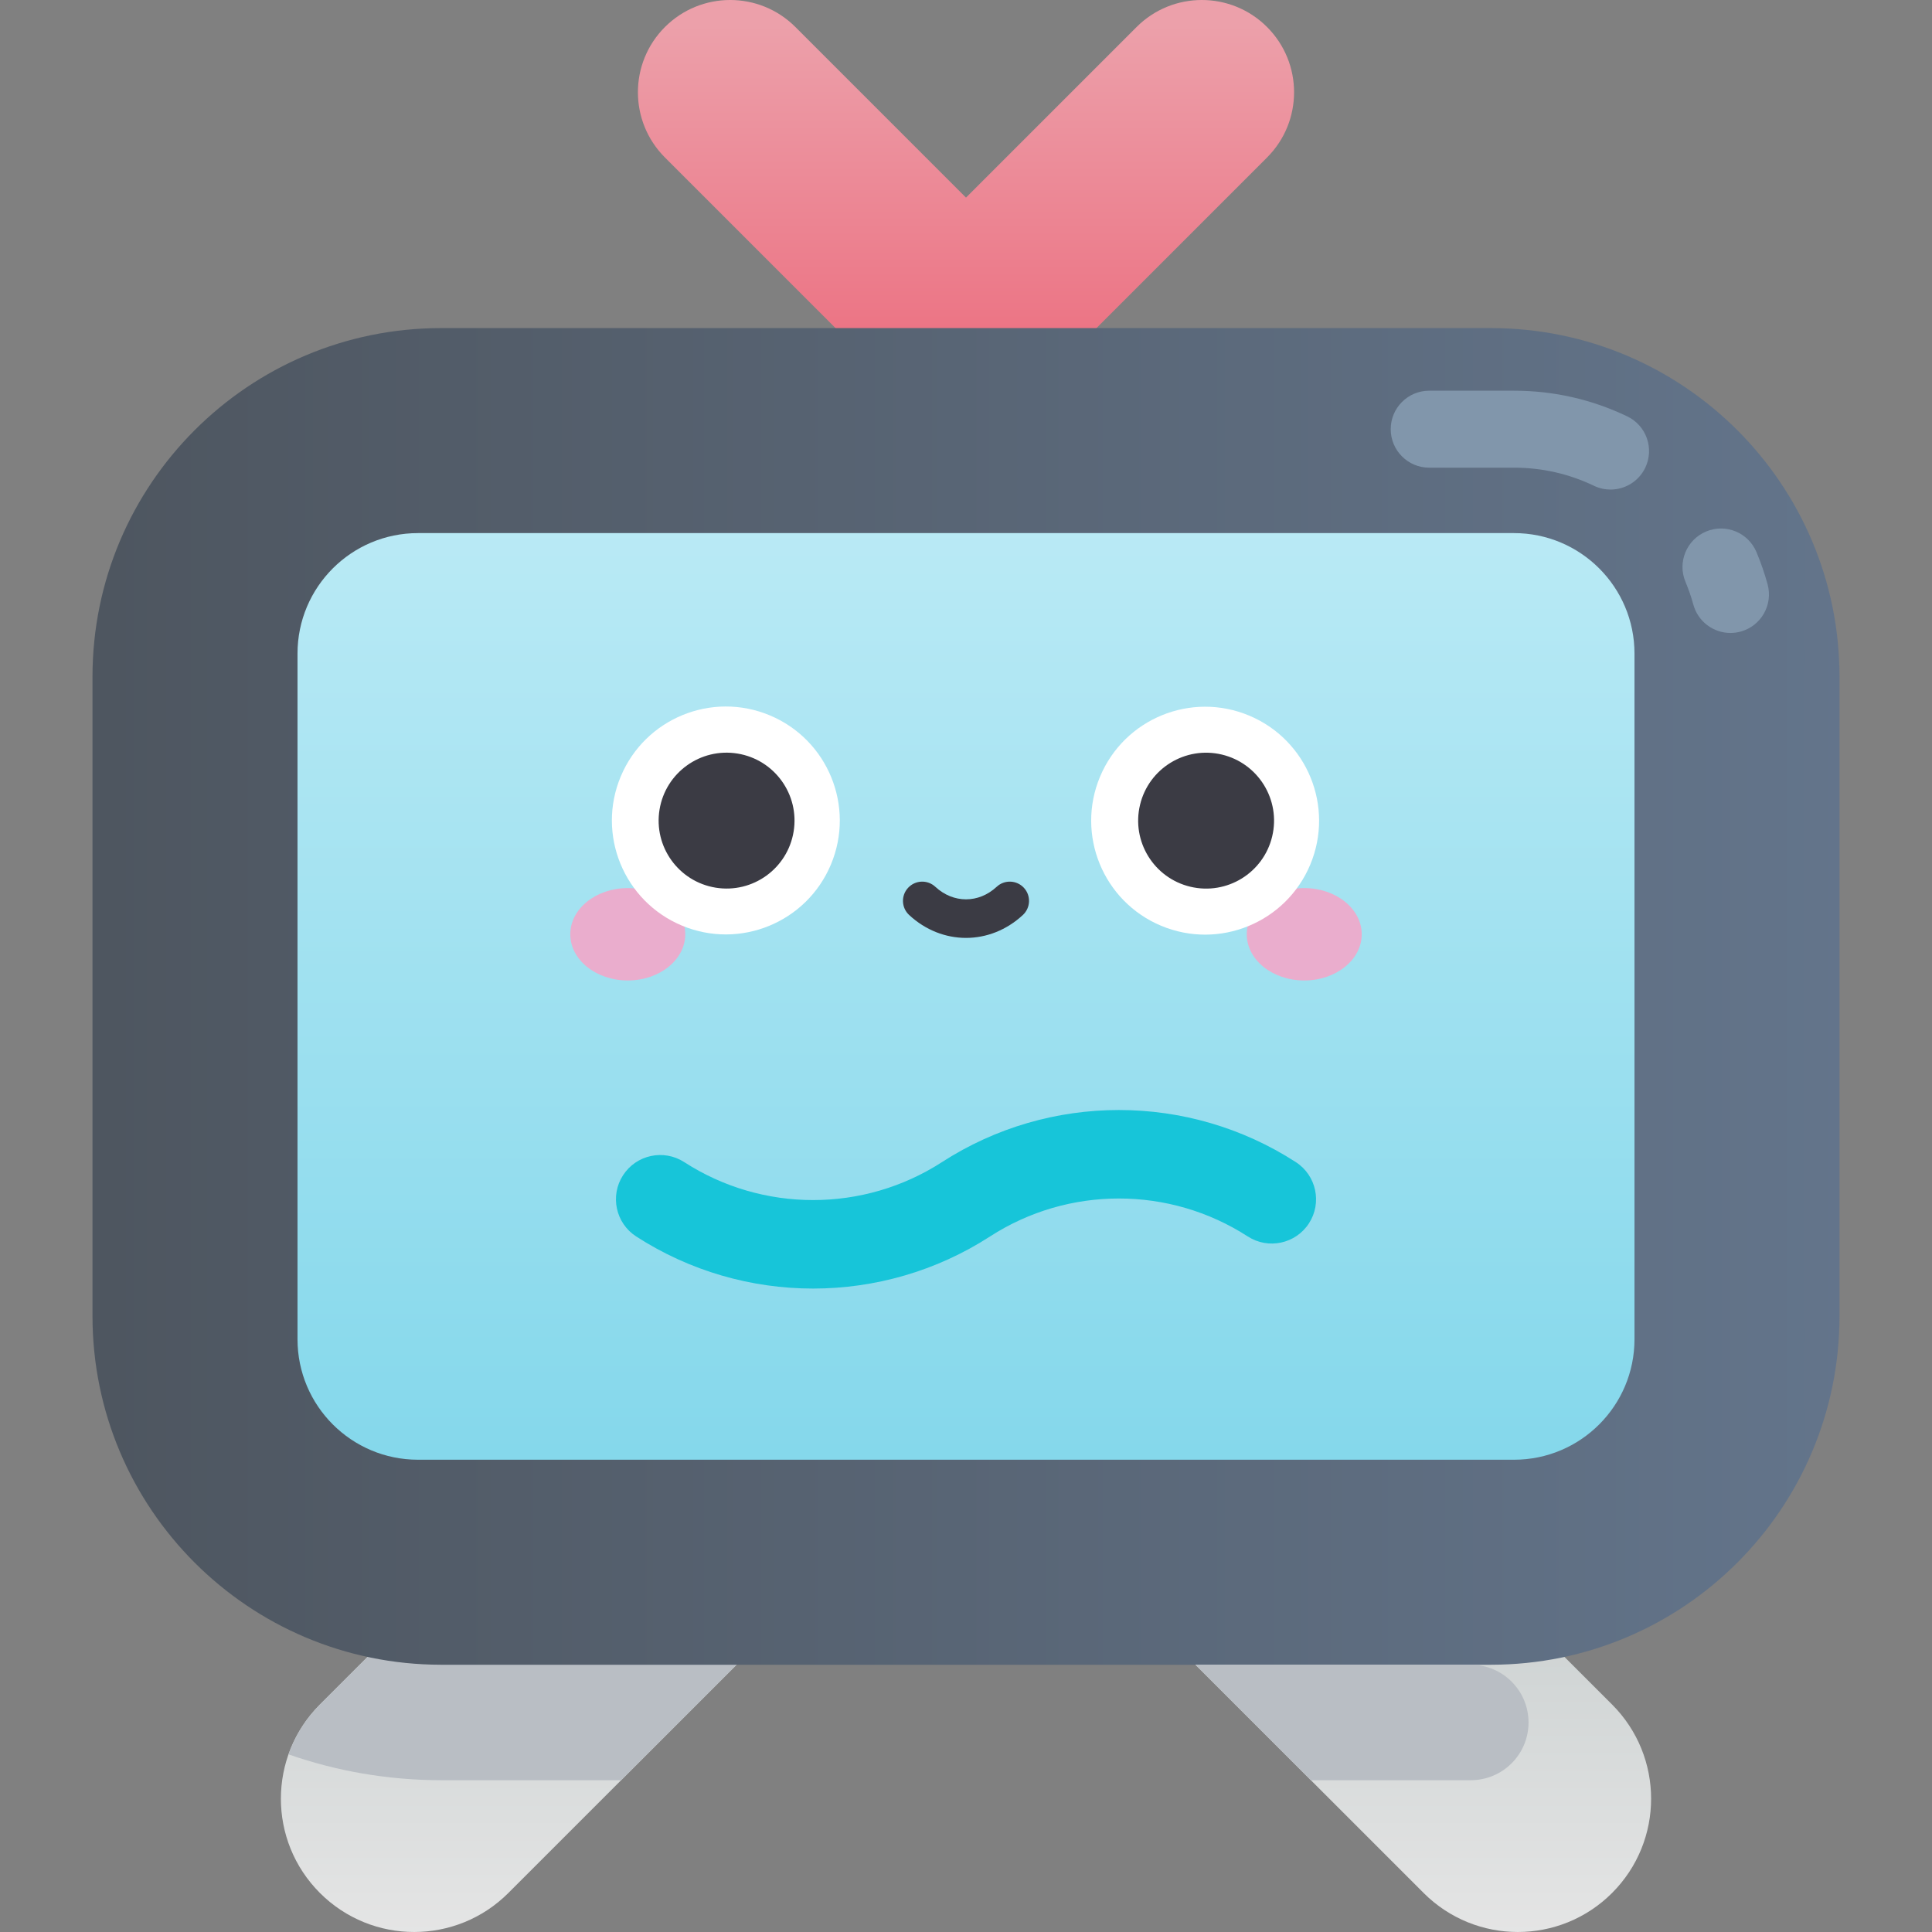 <svg id="Capa_1" enable-background="new 0 0 502 502" height="512" viewBox="0 0 502 502" width="512" xmlns="http://www.w3.org/2000/svg" xmlns:xlink="http://www.w3.org/1999/xlink"><rect x="0" y="0" width="502" height="502" fill="#808080" stroke="none"/><linearGradient id="lg1"><stop offset="0" stop-color="#c5cccc"/><stop offset="1" stop-color="#e6e6e6"/></linearGradient><linearGradient id="SVGID_1_" gradientUnits="userSpaceOnUse" x1="147.161" x2="147.161" xlink:href="#lg1" y1="390.376" y2="507.49"/><linearGradient id="SVGID_2_" gradientUnits="userSpaceOnUse" x1="354.839" x2="354.839" xlink:href="#lg1" y1="390.376" y2="507.49"/><linearGradient id="SVGID_3_" gradientUnits="userSpaceOnUse" x1="251" x2="251" y1="95.941" y2="6.621"><stop offset="0" stop-color="#ec6f80"/><stop offset="1" stop-color="#eca0aa"/></linearGradient><linearGradient id="SVGID_4_" gradientTransform="matrix(-1 0 0 1 702 0)" gradientUnits="userSpaceOnUse" x1="674.59" x2="200.722" y1="258.902" y2="258.902"><stop offset="0" stop-color="#4e5660"/><stop offset="1" stop-color="#64768d"/></linearGradient><linearGradient id="SVGID_5_" gradientUnits="userSpaceOnUse" x1="251" x2="251" y1="455.706" y2="132.97"><stop offset="0" stop-color="#74d2e8"/><stop offset="1" stop-color="#baeaf5"/></linearGradient><g><g><path d="m83.126 491.858c-13.522-13.522-13.522-35.446 0-48.967l79.102-79.102c13.523-13.524 35.446-13.524 48.968 0 13.522 13.522 13.522 35.446 0 48.968l-79.102 79.101c-13.521 13.522-35.445 13.524-48.968 0z" fill="url(#SVGID_1_)"/><path d="m418.874 491.858c13.522-13.522 13.522-35.446 0-48.967l-79.102-79.102c-13.523-13.524-35.446-13.524-48.968 0-13.522 13.522-13.522 35.446 0 48.968l79.102 79.101c13.521 13.522 35.445 13.524 48.968 0z" fill="url(#SVGID_2_)"/><path d="m234.05 102.198-61.275-61.275c-9.362-9.362-9.362-24.54-.001-33.902 9.362-9.362 24.54-9.362 33.901 0l44.325 44.325 44.325-44.325c9.361-9.361 24.539-9.361 33.901 0 9.361 9.362 9.361 24.54-.001 33.902l-61.275 61.275c-9.359 9.36-24.539 9.362-33.9 0z" fill="url(#SVGID_3_)"/><path d="m162.227 363.789-79.101 79.101c-3.782 3.782-6.505 8.222-8.171 12.951 12.435 4.345 25.788 6.716 39.686 6.716h46.754l49.801-49.801c13.522-13.523 13.522-35.447 0-48.968-13.523-13.523-35.446-13.523-48.969.001z" fill="#b9bec4"/><path d="m24.032 341.949v-166.093c0-50.042 40.567-90.609 90.609-90.609h272.719c50.042 0 90.609 40.567 90.609 90.609v166.093c0 50.042-40.567 90.609-90.609 90.609h-272.719c-50.042-.001-90.609-40.567-90.609-90.609z" fill="url(#SVGID_4_)"/><path d="m382.164 432.557h-71.559l30.001 30h41.559c8.284 0 15-6.716 15-15-.001-8.284-6.717-15-15.001-15z" fill="#b9bec4"/><path d="m108.613 379.287h284.774c17.292 0 31.31-14.018 31.31-31.31v-178.149c0-17.292-14.018-31.31-31.31-31.31h-284.774c-17.292 0-31.31 14.018-31.31 31.31v178.148c0 17.293 14.018 31.311 31.31 31.311z" fill="url(#SVGID_5_)"/></g><g><ellipse cx="163.115" cy="242.757" fill="#eaadcd" rx="14.936" ry="12.003"/><ellipse cx="338.886" cy="242.757" fill="#eaadcd" rx="14.936" ry="12.003"/><ellipse cx="188.721" cy="213.14" fill="#fff" rx="29.618" ry="29.618" transform="matrix(.386 -.922 .922 .386 -80.762 304.915)"/><ellipse cx="313.279" cy="213.14" fill="#fff" rx="29.618" ry="29.618" transform="matrix(.386 -.922 .922 .386 -4.304 419.811)"/><g fill="#3b3b44"><g><ellipse cx="188.721" cy="213.14" rx="17.652" ry="17.652" transform="matrix(.161 -.987 .987 .161 -51.964 365.175)"/><ellipse cx="313.279" cy="213.14" rx="17.652" ry="17.652" transform="matrix(.231 -.973 .973 .231 33.635 468.818)"/></g><path d="m251 243.699c-5.248 0-10.495-1.984-14.776-5.954-2.025-1.877-2.145-5.041-.267-7.065 1.878-2.026 5.041-2.144 7.066-.267 4.697 4.354 11.257 4.354 15.954 0 2.023-1.878 5.188-1.759 7.066.267 1.877 2.024 1.758 5.189-.267 7.065-4.281 3.97-9.528 5.954-14.776 5.954z"/></g></g><path d="m211.273 334.812c-16.004 0-32.008-4.514-45.971-13.539-5.334-3.448-6.863-10.567-3.415-15.901 3.447-5.334 10.566-6.862 15.901-3.415 20.341 13.15 46.629 13.15 66.969 0 27.927-18.051 64.016-18.051 91.942 0 5.334 3.448 6.863 10.567 3.415 15.901-3.447 5.334-10.566 6.861-15.901 3.415-20.341-13.15-46.629-13.15-66.969 0-13.964 9.025-29.968 13.539-45.971 13.539z" fill="#17c5d9"/><g fill="#8196ab"><path d="m449.63 164.464c-4.393 0-8.42-2.917-9.638-7.359-.549-2.001-1.235-3.987-2.041-5.904-2.14-5.092.253-10.953 5.345-13.093 5.093-2.142 10.954.254 13.093 5.345 1.141 2.715 2.113 5.528 2.891 8.365 1.46 5.326-1.674 10.827-7 12.288-.884.242-1.775.358-2.65.358z"/><path d="m418.474 127.204c-1.448 0-2.918-.315-4.311-.982-6.521-3.121-13.511-4.704-20.776-4.704h-22.032c-5.523 0-10-4.478-10-10s4.477-10 10-10h22.032c10.278 0 20.173 2.242 29.412 6.665 4.981 2.385 7.086 8.355 4.702 13.338-1.718 3.587-5.298 5.683-9.027 5.683z"/></g></g></svg>